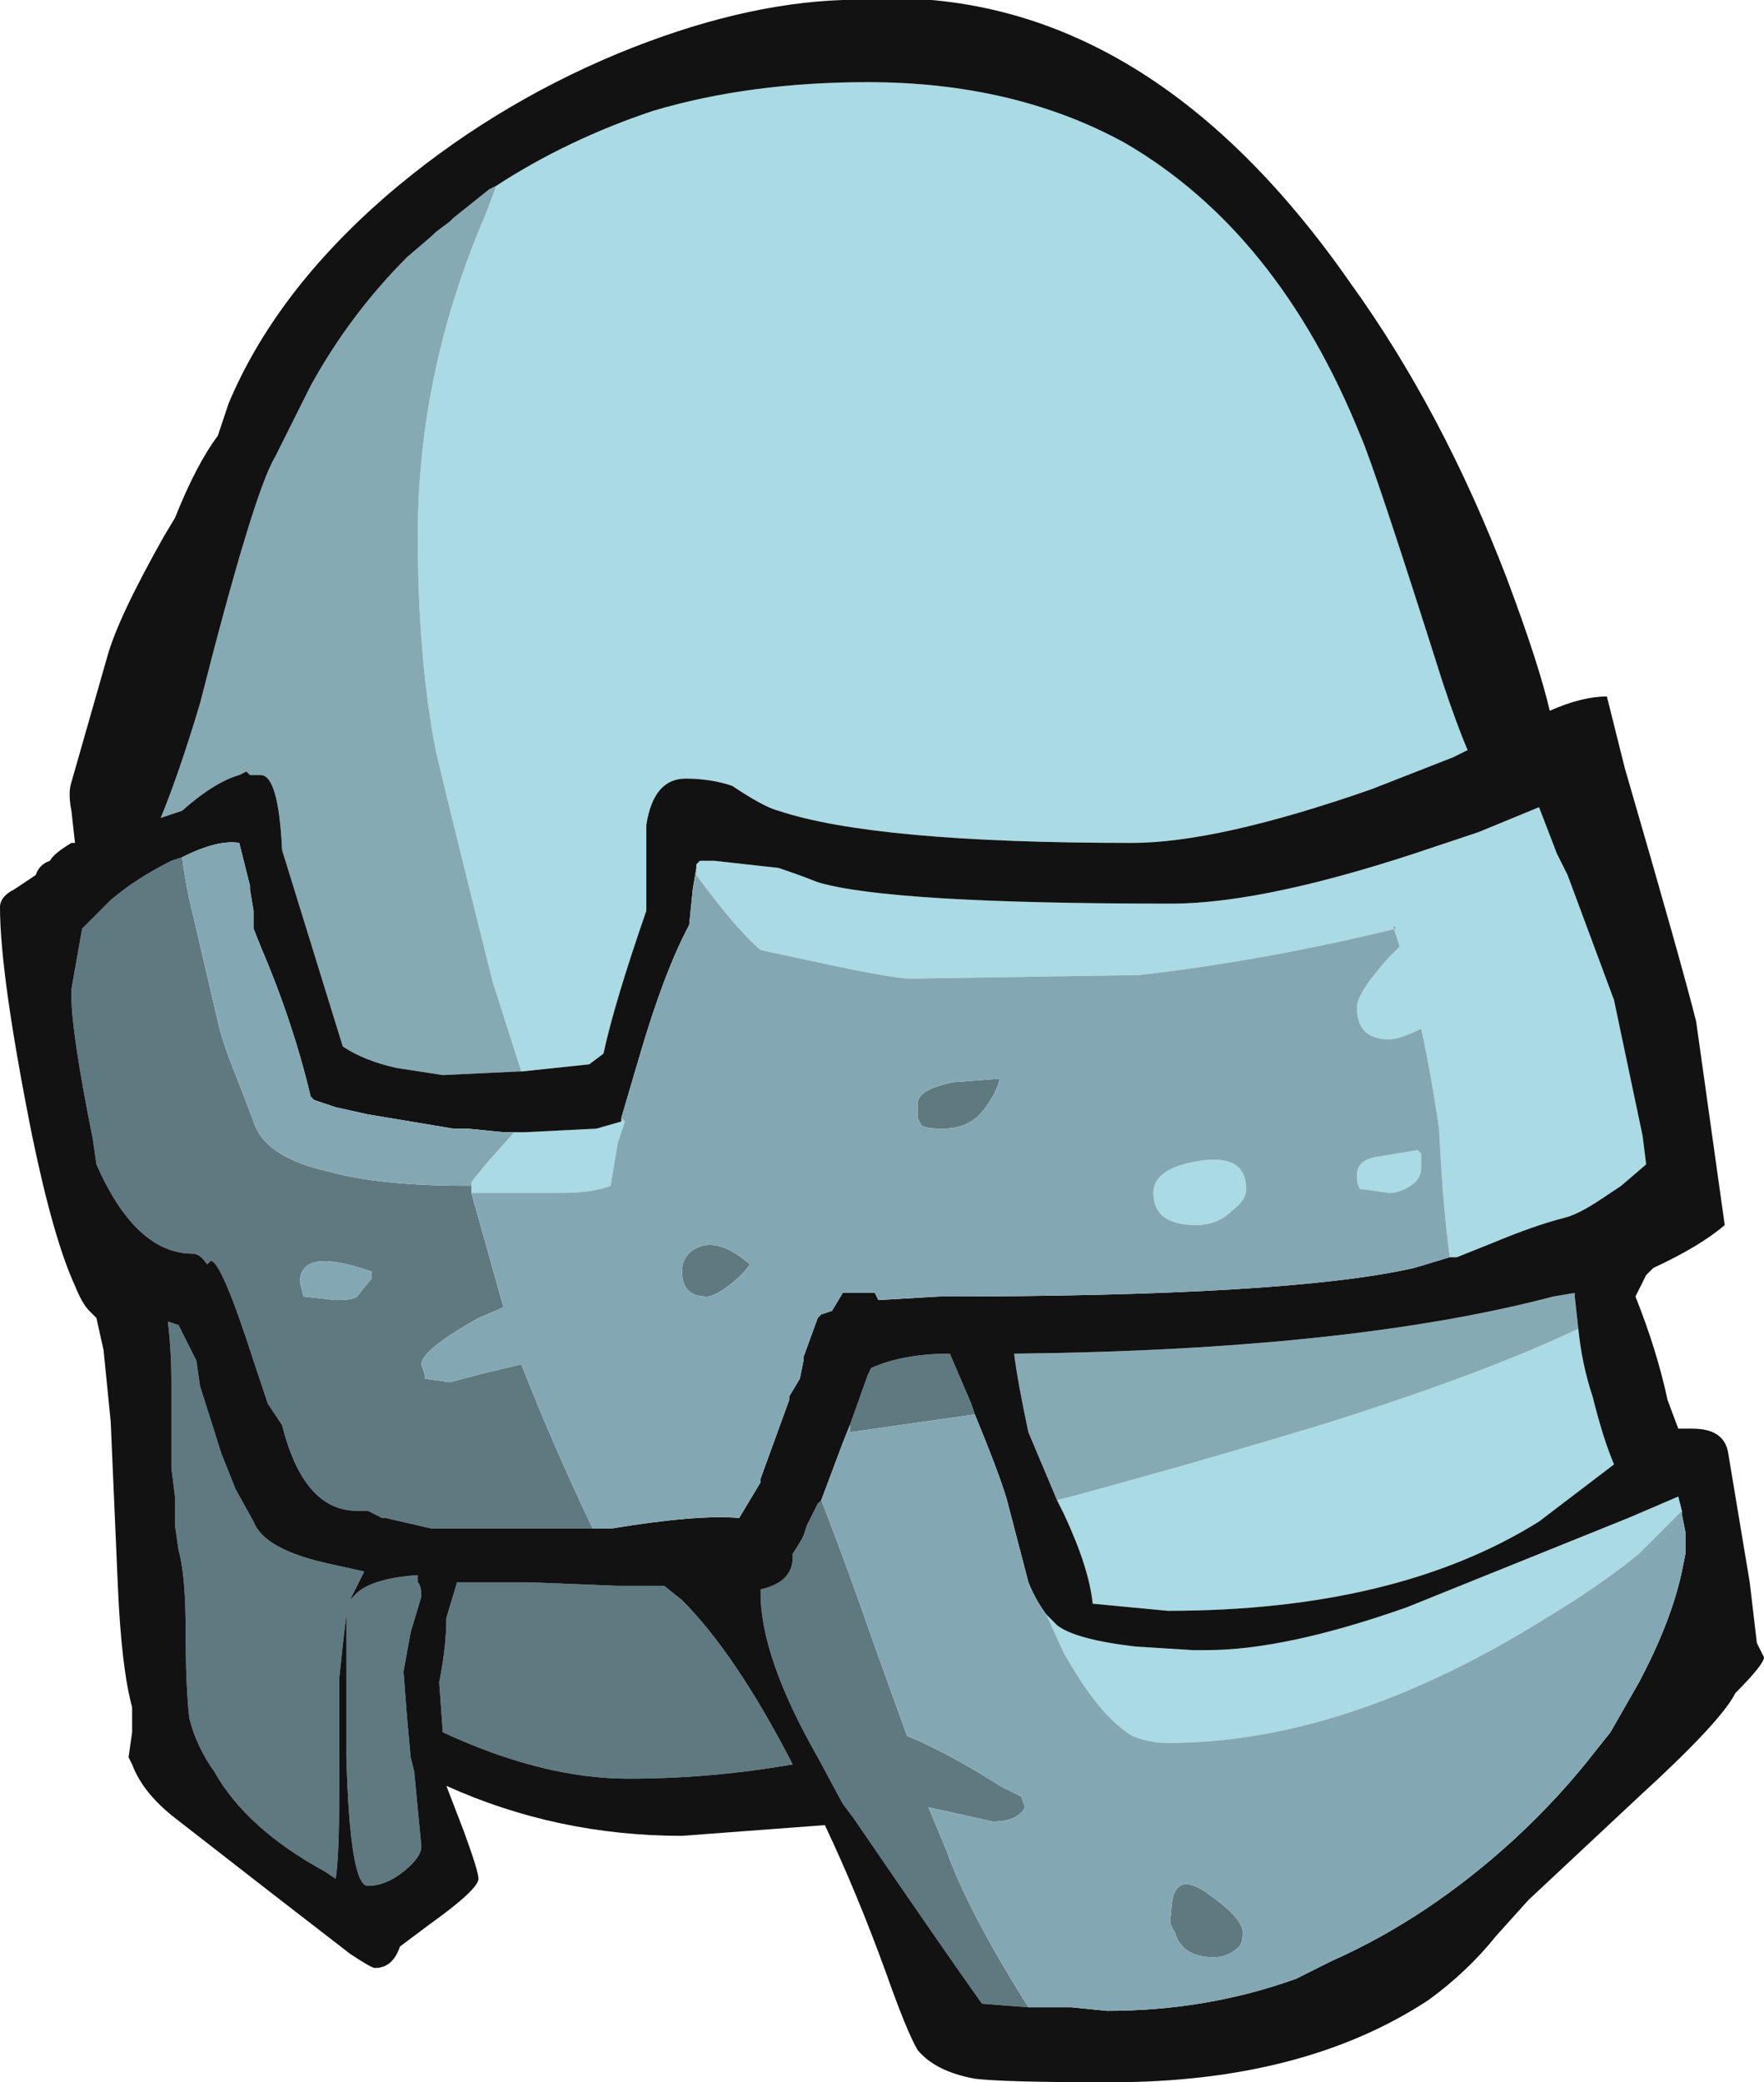 <?xml version="1.0" encoding="UTF-8" standalone="no"?>
<svg xmlns:ffdec="https://www.free-decompiler.com/flash" xmlns:xlink="http://www.w3.org/1999/xlink" ffdec:objectType="frame" height="204.05px" width="172.9px" xmlns="http://www.w3.org/2000/svg">
  <g transform="matrix(1.0, 0.0, 0.0, 1.0, 84.7, 108.5)">
    <use ffdec:characterId="19" height="29.15" transform="matrix(7.0, 0.0, 0.0, 7.0, -84.7, -108.5)" width="24.7" xlink:href="#shape0"/>
  </g>
  <defs>
    <g id="shape0" transform="matrix(1.0, 0.0, 0.0, 1.0, 12.1, 15.5)">
      <path d="M8.2 2.1 Q8.1 1.35 8.05 0.3 7.95 -0.4 7.8 -1.1 7.5 -0.95 7.35 -0.95 7.05 -0.95 6.95 -1.15 6.9 -1.25 6.9 -1.4 6.9 -1.6 7.35 -2.1 L7.5 -2.25 7.4 -2.55 7.45 -2.5 Q5.6 -2.05 3.85 -1.85 L0.65 -1.8 Q0.4 -1.8 -0.75 -2.05 L-1.45 -2.2 Q-1.8 -2.5 -2.35 -3.25 L-2.35 -3.35 -2.35 -3.4 -2.3 -3.45 -2.1 -3.45 -1.2 -3.35 Q-0.9 -3.25 -0.65 -3.15 0.35 -2.85 4.3 -2.85 5.65 -2.85 8.0 -3.65 L8.6 -3.85 9.45 -4.2 9.7 -3.55 9.85 -3.25 10.5 -1.5 10.9 0.4 10.95 0.8 10.6 1.1 10.3 1.3 Q10.0 1.5 9.8 1.55 9.4 1.65 8.8 1.9 L8.3 2.1 8.2 2.1 M-3.4 0.15 L-3.35 0.2 -3.45 0.5 -3.55 1.1 Q-3.8 1.2 -4.25 1.2 L-5.5 1.2 -5.5 1.1 -5.5 1.05 -5.3 0.8 -4.9 0.35 -4.75 0.35 -3.75 0.3 -3.4 0.2 -3.4 0.15 M-5.15 -12.9 Q-4.15 -13.55 -2.95 -13.95 -1.6 -14.35 0.05 -14.35 2.1 -14.35 3.65 -13.5 5.8 -12.25 6.95 -9.4 7.15 -8.95 8.1 -5.95 8.3 -5.35 8.45 -5.0 L8.25 -4.9 7.1 -4.45 Q4.95 -3.7 3.75 -3.7 0.15 -3.7 -1.2 -4.15 -1.4 -4.2 -1.85 -4.5 -2.15 -4.6 -2.5 -4.6 -2.95 -4.6 -3.05 -3.95 L-3.05 -2.75 Q-3.5 -1.45 -3.65 -0.75 L-3.85 -0.6 -4.8 -0.5 -5.2 -1.75 Q-5.85 -4.35 -6.0 -5.0 -6.25 -6.3 -6.25 -8.0 -6.25 -10.3 -5.3 -12.5 L-5.15 -12.9 M2.7 5.5 L2.9 5.45 Q4.75 4.95 6.55 4.4 8.75 3.7 10.0 3.1 10.05 3.6 10.2 4.05 10.35 4.65 10.5 5.0 L9.45 5.8 Q7.45 7.05 4.25 7.05 L3.2 6.95 Q3.15 6.45 2.8 5.7 L2.7 5.5 M7.8 0.65 L7.8 0.85 Q7.8 1.0 7.65 1.1 7.5 1.2 7.35 1.2 L7.0 1.15 6.95 1.15 Q6.9 1.1 6.9 0.95 6.9 0.75 7.15 0.7 L7.75 0.6 7.8 0.65 M2.55 7.1 L2.7 7.25 Q2.95 7.45 3.8 7.55 L4.6 7.6 4.8 7.6 Q5.9 7.6 7.6 7.0 L10.7 5.75 11.4 5.45 11.45 5.65 10.85 6.25 Q10.3 6.7 9.55 7.15 6.75 8.9 4.25 8.9 4.0 8.9 3.75 8.8 3.35 8.55 2.95 7.9 L2.8 7.65 2.55 7.1 M5.15 1.45 Q4.95 1.65 4.65 1.65 4.05 1.65 4.05 1.2 4.05 0.85 4.7 0.75 5.35 0.65 5.35 1.15 5.35 1.3 5.15 1.45" fill="#aadae3" fill-rule="evenodd" stroke="none"/>
      <path d="M-5.15 -12.9 L-5.3 -12.5 Q-6.25 -10.3 -6.25 -8.0 -6.25 -6.3 -6.0 -5.0 -5.85 -4.35 -5.2 -1.75 L-4.8 -0.5 -4.85 -0.5 -5.9 -0.45 -6.55 -0.55 Q-7.0 -0.65 -7.3 -0.85 L-8.15 -3.6 Q-8.2 -4.65 -8.45 -4.65 L-8.6 -4.65 -8.65 -4.7 -8.75 -4.65 Q-9.1 -4.55 -9.55 -4.15 L-9.85 -4.05 Q-9.6 -4.65 -9.3 -5.65 -8.55 -8.6 -8.25 -9.1 L-7.75 -10.1 Q-7.2 -11.1 -6.4 -11.9 L-6.05 -12.2 -6.0 -12.25 -5.8 -12.4 -5.75 -12.45 -5.25 -12.85 -5.15 -12.9 M2.7 5.5 L2.3 4.55 Q2.15 3.85 2.1 3.45 6.8 3.4 9.65 2.65 L9.95 2.6 9.95 2.65 10.0 3.1 Q8.75 3.7 6.55 4.4 4.75 4.95 2.9 5.45 L2.7 5.5" fill="#86aab3" fill-rule="evenodd" stroke="none"/>
      <path d="M-5.5 1.2 L-5.05 2.8 -5.4 2.95 Q-6.2 3.4 -6.2 3.6 L-6.15 3.75 -6.15 3.8 -5.8 3.85 Q-5.45 3.75 -4.8 3.6 -4.35 4.75 -3.8 5.9 L-6.05 5.9 -6.7 5.75 -6.75 5.75 -6.95 5.65 -7.1 5.65 Q-7.85 5.65 -8.15 4.45 L-8.35 4.15 -8.55 3.55 Q-9.0 2.15 -9.15 2.15 L-9.2 2.2 Q-9.3 2.05 -9.4 2.05 -10.2 2.05 -10.75 0.8 L-10.8 0.45 Q-11.1 -1.05 -11.1 -1.55 L-11.1 -1.65 -10.95 -2.5 -10.55 -2.9 Q-10.2 -3.2 -9.7 -3.45 L-9.55 -3.5 Q-9.5 -3.1 -9.4 -2.7 L-9.05 -1.2 Q-9.0 -0.95 -8.8 -0.45 L-8.55 0.2 Q-8.4 0.7 -7.5 0.9 -6.8 1.1 -5.55 1.1 L-5.5 1.1 -5.5 1.2 M1.9 -0.4 Q1.85 -0.2 1.7 0.0 1.5 0.3 1.1 0.3 0.85 0.3 0.8 0.25 L0.75 0.15 Q0.75 0.1 0.75 -0.05 0.75 -0.25 1.25 -0.35 L1.9 -0.4 M2.3 12.6 L1.65 12.55 Q1.15 11.85 -0.15 9.95 L-0.3 9.75 -0.65 9.1 Q-1.45 7.7 -1.45 6.8 L-1.45 6.75 Q-1.0 6.65 -1.0 6.3 L-1.0 6.25 Q-0.9 6.1 -0.85 6.0 L-0.8 5.85 -0.65 5.55 -0.6 5.5 Q-0.25 6.4 0.15 7.55 L0.6 8.8 Q1.2 9.05 1.9 9.5 L2.2 9.65 2.25 9.8 Q2.15 10.0 1.8 10.0 L0.9 9.8 1.15 10.4 Q1.45 11.25 2.3 12.6 M-0.2 4.45 L0.05 3.75 0.1 3.65 Q0.55 3.45 1.2 3.45 L1.5 4.15 1.55 4.3 -0.2 4.55 -0.2 4.45 M5.25 11.75 Q5.1 11.9 4.9 11.9 4.45 11.9 4.35 11.55 4.25 11.4 4.3 11.3 4.3 10.65 4.8 11.0 5.3 11.35 5.3 11.55 5.3 11.7 5.25 11.75 M-2.2 2.65 Q-2.55 2.65 -2.55 2.3 -2.55 2.05 -2.3 1.95 -2.0 1.85 -1.6 2.2 -1.7 2.35 -1.9 2.5 -2.1 2.65 -2.2 2.65 M-4.7 6.65 L-3.45 6.7 -2.8 6.7 -2.55 6.9 Q-1.8 7.65 -1.0 9.2 -2.15 9.4 -3.3 9.4 -4.5 9.4 -5.9 8.75 L-5.95 8.05 Q-5.85 7.55 -5.85 7.15 L-5.7 6.65 -4.7 6.65 M-7.9 2.45 L-7.85 2.65 -7.4 2.7 Q-7.15 2.7 -7.1 2.65 L-6.9 2.4 -6.9 2.3 Q-7.9 1.95 -7.9 2.45 M-9.6 3.05 L-9.35 3.55 -9.3 3.9 -9.0 4.85 -8.8 5.35 -8.55 5.8 Q-8.4 6.2 -7.45 6.4 L-7.0 6.5 -7.2 6.9 -7.15 6.85 Q-6.95 6.6 -6.25 6.55 L-6.25 6.65 Q-6.2 6.7 -6.2 6.85 L-6.35 7.35 -6.45 7.9 -6.4 8.55 -6.35 9.1 -6.3 9.3 -6.2 10.35 Q-6.2 10.5 -6.45 10.7 -6.7 10.9 -6.95 10.9 -7.2 10.9 -7.25 9.1 L-7.25 7.1 Q-7.3 7.5 -7.35 8.0 L-7.35 9.6 Q-7.35 10.5 -7.4 10.8 L-7.55 10.7 Q-8.65 10.1 -9.1 9.3 -9.35 8.95 -9.45 8.55 -9.5 8.1 -9.5 7.35 -9.5 6.55 -9.6 6.2 L-9.65 5.85 -9.65 5.45 -9.7 5.05 -9.7 3.85 Q-9.7 3.4 -9.75 3.0 L-9.6 3.05" fill="#5f7980" fill-rule="evenodd" stroke="none"/>
      <path d="M9.0 -7.4 Q9.45 -6.2 9.6 -5.55 10.05 -5.75 10.4 -5.75 L10.65 -4.75 Q11.45 -2.0 11.65 -1.2 L12.05 1.65 Q11.7 1.95 11.05 2.25 L10.95 2.35 10.8 2.65 Q11.1 3.4 11.25 4.1 L11.4 4.5 11.6 4.5 Q12.05 4.5 12.1 4.85 L12.4 6.65 12.5 7.5 12.6 7.7 Q12.6 7.8 12.2 8.2 12.0 8.6 10.85 9.65 L9.3 11.1 8.85 11.6 Q8.45 12.1 7.9 12.5 6.15 13.65 3.45 13.65 1.95 13.65 1.55 13.6 1.0 13.5 0.75 13.2 0.6 12.95 0.3 12.1 -0.1 11.0 -0.55 10.05 L-2.55 10.2 Q-4.3 10.2 -5.85 9.5 L-5.6 10.15 Q-5.4 10.7 -5.4 10.8 -5.4 10.95 -6.1 11.45 L-6.5 11.75 Q-6.6 12.05 -6.85 12.05 -6.9 12.05 -7.2 11.85 L-8.3 11.0 -9.65 9.95 Q-10.1 9.6 -10.25 9.2 L-10.3 9.1 -10.25 8.75 -10.25 8.4 Q-10.4 7.85 -10.45 6.7 L-10.55 4.4 -10.65 3.4 -10.75 2.95 -10.85 2.85 Q-10.95 2.75 -11.05 2.5 -11.35 1.85 -11.65 0.4 -12.1 -1.85 -12.1 -2.8 -12.1 -2.95 -11.9 -3.05 L-11.6 -3.25 Q-11.55 -3.4 -11.4 -3.45 -11.35 -3.55 -11.1 -3.7 L-11.05 -3.7 -11.1 -4.15 Q-11.15 -4.4 -11.1 -4.55 L-10.6 -6.3 Q-10.45 -6.85 -9.8 -8.0 L-9.65 -8.25 Q-9.35 -9.0 -9.05 -9.4 L-8.9 -9.85 Q-8.25 -11.4 -6.7 -12.75 -5.25 -14.0 -3.45 -14.75 -1.75 -15.45 -0.3 -15.5 L-0.25 -15.5 Q3.8 -15.85 6.8 -11.55 8.1 -9.75 9.0 -7.4 M8.2 2.1 L8.3 2.1 8.8 1.9 Q9.4 1.65 9.8 1.55 10.0 1.5 10.3 1.3 L10.6 1.1 10.95 0.8 10.9 0.4 10.5 -1.5 9.85 -3.25 9.7 -3.55 9.45 -4.2 8.6 -3.85 8.0 -3.65 Q5.65 -2.85 4.3 -2.85 0.35 -2.85 -0.65 -3.15 -0.9 -3.25 -1.2 -3.35 L-2.1 -3.45 -2.3 -3.45 -2.35 -3.4 -2.35 -3.35 -2.4 -3.05 -2.45 -2.55 Q-2.8 -1.9 -3.15 -0.7 L-3.4 0.15 -3.4 0.2 -3.75 0.3 -4.75 0.35 -4.9 0.35 -5.05 0.35 -5.55 0.3 -5.75 0.3 -6.95 0.1 -7.4 0.0 -7.7 -0.1 -7.75 -0.15 Q-8.0 -1.2 -8.45 -2.25 L-8.55 -2.5 -8.55 -2.75 -8.6 -3.05 -8.6 -3.1 -8.75 -3.7 Q-9.05 -3.75 -9.55 -3.5 L-9.7 -3.45 Q-10.2 -3.2 -10.55 -2.9 L-10.95 -2.5 -11.1 -1.65 -11.1 -1.55 Q-11.1 -1.05 -10.8 0.45 L-10.75 0.8 Q-10.2 2.05 -9.4 2.05 -9.3 2.05 -9.2 2.2 L-9.15 2.15 Q-9.0 2.15 -8.55 3.55 L-8.35 4.15 -8.15 4.45 Q-7.85 5.65 -7.1 5.65 L-6.95 5.65 -6.75 5.75 -6.7 5.75 -6.05 5.9 -3.8 5.9 -3.55 5.9 Q-2.35 5.7 -1.75 5.75 L-1.45 5.25 -1.45 5.2 -1.05 4.1 -1.05 4.05 -0.9 3.8 -0.85 3.55 -0.85 3.5 -0.65 2.95 -0.6 2.9 -0.45 2.85 -0.3 2.6 0.15 2.6 0.2 2.7 1.05 2.65 Q5.95 2.65 7.7 2.25 L8.2 2.1 M-4.8 -0.5 L-3.85 -0.6 -3.65 -0.75 Q-3.5 -1.45 -3.05 -2.75 L-3.05 -3.95 Q-2.95 -4.6 -2.5 -4.6 -2.15 -4.6 -1.85 -4.5 -1.4 -4.2 -1.2 -4.15 0.15 -3.7 3.75 -3.7 4.95 -3.7 7.1 -4.45 L8.25 -4.9 8.45 -5.0 Q8.3 -5.35 8.1 -5.95 7.15 -8.95 6.95 -9.4 5.8 -12.25 3.65 -13.5 2.1 -14.35 0.05 -14.35 -1.6 -14.35 -2.95 -13.95 -4.15 -13.55 -5.15 -12.9 L-5.25 -12.85 -5.75 -12.45 -5.8 -12.4 -6.0 -12.25 -6.05 -12.2 -6.4 -11.9 Q-7.2 -11.1 -7.75 -10.1 L-8.25 -9.1 Q-8.55 -8.6 -9.3 -5.65 -9.6 -4.65 -9.85 -4.05 L-9.55 -4.15 Q-9.1 -4.55 -8.75 -4.65 L-8.65 -4.7 -8.6 -4.65 -8.45 -4.65 Q-8.2 -4.65 -8.15 -3.6 L-7.3 -0.85 Q-7.0 -0.65 -6.55 -0.55 L-5.9 -0.45 -4.85 -0.5 -4.8 -0.5 M10.0 3.1 L9.95 2.65 9.95 2.6 9.65 2.65 Q6.8 3.4 2.1 3.45 2.15 3.85 2.3 4.55 L2.7 5.5 2.8 5.7 Q3.15 6.45 3.2 6.95 L4.25 7.05 Q7.45 7.05 9.45 5.8 L10.5 5.0 Q10.35 4.65 10.2 4.05 10.05 3.6 10.0 3.1 M11.45 5.65 L11.4 5.45 10.7 5.75 7.6 7.0 Q5.9 7.6 4.8 7.6 L4.6 7.6 3.8 7.55 Q2.95 7.45 2.7 7.25 L2.55 7.1 Q2.4 6.9 2.3 6.65 L2.0 5.5 Q1.9 5.15 1.55 4.3 L1.5 4.15 1.2 3.45 Q0.55 3.45 0.1 3.65 L0.05 3.75 -0.2 4.45 -0.3 4.7 -0.6 5.5 -0.65 5.55 -0.8 5.85 -0.85 6.0 Q-0.9 6.1 -1.0 6.25 L-1.0 6.3 Q-1.0 6.65 -1.45 6.75 L-1.45 6.8 Q-1.45 7.7 -0.65 9.1 L-0.3 9.75 -0.15 9.95 Q1.15 11.85 1.65 12.55 L2.3 12.6 2.9 12.6 3.4 12.65 Q4.8 12.65 6.05 12.2 L6.55 11.95 Q7.9 11.35 9.1 10.25 9.75 9.65 10.25 9.0 L10.45 8.75 10.85 8.05 Q11.3 7.2 11.45 6.5 L11.5 6.25 11.5 5.95 11.45 5.7 11.45 5.65 M-4.7 6.65 L-5.7 6.65 -5.85 7.15 Q-5.85 7.55 -5.95 8.05 L-5.9 8.75 Q-4.5 9.4 -3.3 9.4 -2.15 9.4 -1.0 9.2 -1.8 7.65 -2.55 6.9 L-2.8 6.7 -3.45 6.7 -4.7 6.65 M-9.6 3.05 L-9.75 3.0 Q-9.7 3.4 -9.7 3.85 L-9.7 5.05 -9.65 5.45 -9.65 5.85 -9.6 6.2 Q-9.5 6.55 -9.5 7.35 -9.5 8.1 -9.45 8.55 -9.35 8.95 -9.1 9.3 -8.65 10.1 -7.55 10.7 L-7.4 10.8 Q-7.35 10.5 -7.35 9.6 L-7.35 8.0 Q-7.3 7.5 -7.25 7.1 L-7.25 9.1 Q-7.2 10.9 -6.95 10.9 -6.7 10.9 -6.45 10.7 -6.2 10.5 -6.2 10.35 L-6.3 9.3 -6.35 9.1 -6.4 8.55 -6.45 7.9 -6.35 7.35 -6.2 6.85 Q-6.2 6.7 -6.25 6.65 L-6.25 6.55 Q-6.95 6.6 -7.15 6.85 L-7.2 6.9 -7.0 6.5 -7.45 6.4 Q-8.4 6.2 -8.55 5.8 L-8.8 5.35 -9.0 4.85 -9.3 3.9 -9.35 3.55 -9.6 3.05" fill="#121212" fill-rule="evenodd" stroke="none"/>
      <path d="M-2.35 -3.35 L-2.35 -3.25 Q-1.8 -2.5 -1.45 -2.2 L-0.75 -2.05 Q0.4 -1.8 0.65 -1.8 L3.85 -1.85 Q5.6 -2.05 7.45 -2.5 L7.4 -2.55 7.5 -2.25 7.35 -2.1 Q6.9 -1.6 6.9 -1.4 6.9 -1.25 6.95 -1.15 7.05 -0.95 7.35 -0.95 7.5 -0.95 7.8 -1.1 7.95 -0.4 8.05 0.3 8.1 1.35 8.2 2.1 L7.7 2.25 Q5.95 2.65 1.05 2.65 L0.2 2.7 0.15 2.6 -0.3 2.6 -0.45 2.85 -0.6 2.9 -0.65 2.95 -0.85 3.5 -0.85 3.55 -0.9 3.8 -1.05 4.05 -1.05 4.1 -1.45 5.2 -1.45 5.25 -1.75 5.75 Q-2.35 5.7 -3.55 5.9 L-3.8 5.9 Q-4.35 4.75 -4.8 3.6 -5.45 3.75 -5.8 3.85 L-6.15 3.8 -6.15 3.75 -6.2 3.6 Q-6.2 3.4 -5.4 2.95 L-5.05 2.8 -5.5 1.2 -4.25 1.2 Q-3.8 1.2 -3.55 1.1 L-3.45 0.5 -3.35 0.2 -3.4 0.15 -3.15 -0.7 Q-2.8 -1.9 -2.45 -2.55 L-2.4 -3.05 -2.35 -3.35 M1.9 -0.4 L1.25 -0.35 Q0.75 -0.25 0.75 -0.05 0.75 0.1 0.75 0.15 L0.8 0.25 Q0.85 0.3 1.1 0.3 1.5 0.3 1.7 0.0 1.85 -0.2 1.9 -0.4 M7.8 0.65 L7.75 0.6 7.15 0.7 Q6.9 0.75 6.9 0.95 6.9 1.1 6.95 1.15 L7.0 1.15 7.35 1.2 Q7.5 1.2 7.65 1.1 7.8 1.0 7.8 0.85 L7.8 0.65 M2.55 7.1 L2.8 7.65 2.95 7.9 Q3.35 8.55 3.75 8.8 4.0 8.9 4.25 8.9 6.75 8.9 9.55 7.15 10.3 6.7 10.85 6.25 L11.45 5.65 11.45 5.7 11.5 5.95 11.5 6.25 11.45 6.5 Q11.3 7.2 10.85 8.05 L10.45 8.75 10.25 9.0 Q9.75 9.65 9.1 10.25 7.9 11.35 6.55 11.95 L6.05 12.2 Q4.8 12.65 3.4 12.65 L2.9 12.6 2.3 12.6 Q1.45 11.25 1.15 10.4 L0.9 9.8 1.8 10.0 Q2.15 10.0 2.25 9.8 L2.2 9.65 1.9 9.5 Q1.2 9.05 0.6 8.8 L0.15 7.55 Q-0.25 6.4 -0.6 5.5 L-0.3 4.7 -0.2 4.45 -0.2 4.55 1.55 4.3 Q1.9 5.15 2.0 5.5 L2.3 6.65 Q2.4 6.9 2.55 7.1 M5.15 1.45 Q5.35 1.3 5.35 1.15 5.35 0.65 4.7 0.75 4.05 0.85 4.05 1.2 4.05 1.65 4.65 1.65 4.95 1.65 5.15 1.45 M5.25 11.75 Q5.3 11.7 5.3 11.55 5.3 11.35 4.8 11.0 4.3 10.65 4.3 11.3 4.25 11.4 4.35 11.55 4.45 11.9 4.9 11.9 5.1 11.9 5.25 11.75 M-9.55 -3.5 Q-9.05 -3.75 -8.75 -3.7 L-8.6 -3.1 -8.6 -3.05 -8.55 -2.75 -8.55 -2.5 -8.45 -2.25 Q-8.0 -1.2 -7.75 -0.15 L-7.7 -0.1 -7.4 0.0 -6.95 0.1 -5.75 0.3 -5.55 0.3 -5.05 0.35 -4.9 0.35 -5.3 0.8 -5.5 1.05 -5.5 1.1 -5.55 1.1 Q-6.8 1.1 -7.5 0.9 -8.4 0.7 -8.55 0.2 L-8.8 -0.45 Q-9.0 -0.95 -9.05 -1.2 L-9.4 -2.7 Q-9.5 -3.1 -9.55 -3.5 M-2.2 2.65 Q-2.1 2.65 -1.9 2.5 -1.7 2.35 -1.6 2.2 -2.0 1.85 -2.3 1.95 -2.55 2.05 -2.55 2.3 -2.55 2.65 -2.2 2.65 M-7.9 2.45 Q-7.9 1.95 -6.9 2.3 L-6.9 2.4 -7.1 2.65 Q-7.15 2.7 -7.4 2.7 L-7.85 2.65 -7.9 2.45" fill="#84a8b3" fill-rule="evenodd" stroke="none"/>
    </g>
  </defs>
</svg>
